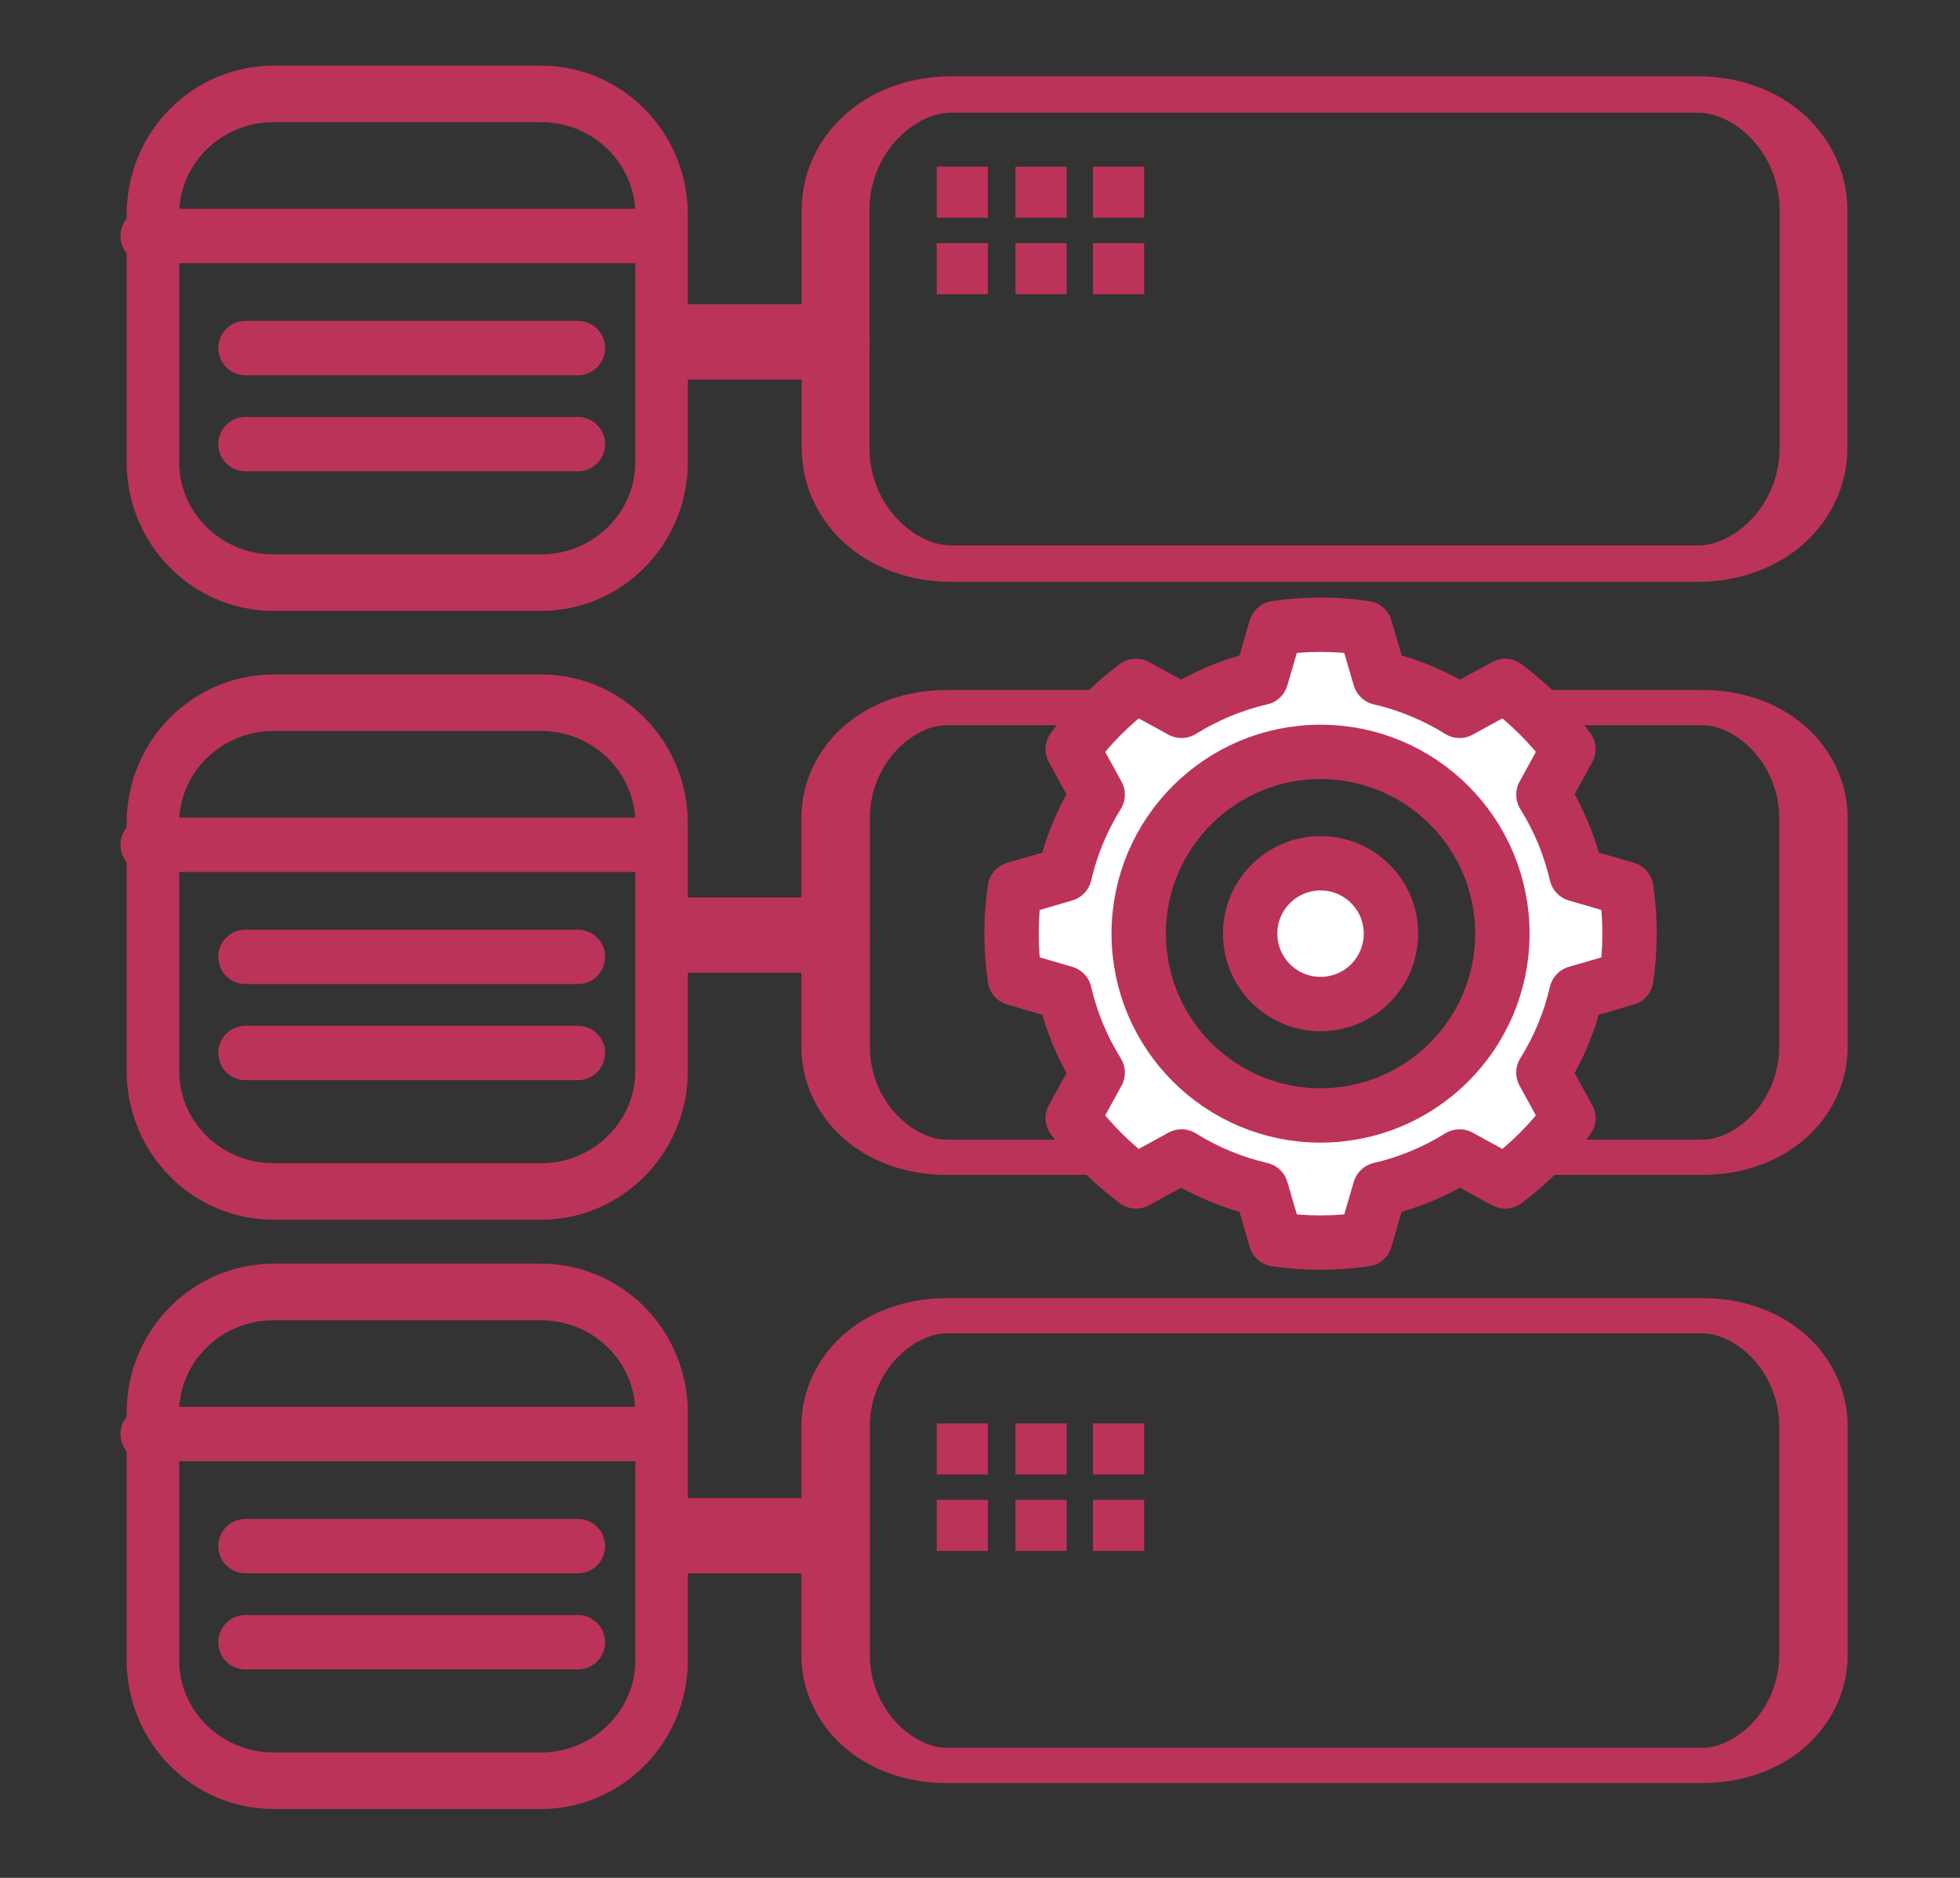 <?xml version="1.0" encoding="UTF-8" standalone="no"?>
<!DOCTYPE svg PUBLIC "-//W3C//DTD SVG 1.1//EN" "http://www.w3.org/Graphics/SVG/1.1/DTD/svg11.dtd">
<svg width="100%" height="100%" viewBox="0 0 72 69" version="1.1" xmlns="http://www.w3.org/2000/svg" xmlns:xlink="http://www.w3.org/1999/xlink" xml:space="preserve" xmlns:serif="http://www.serif.com/" style="fill-rule:evenodd;clip-rule:evenodd;stroke-linecap:round;stroke-linejoin:round;stroke-miterlimit:1.5;">
    <rect x="0" y="0" width="72" height="69" fill="#333333" stroke="none"/>
    <g transform="matrix(0.939,0,0,0.939,-412.553,-550.703)">
        <g transform="matrix(0.815,0,0,0.815,-65.63,140.533)">
            <circle cx="683" cy="592" r="3.379" style="fill:white;stroke:rgb(188,51,89);stroke-width:2.61px;"/>
        </g>
        <g transform="matrix(0.765,0,0,0.765,104.706,138.824)">
            <g transform="matrix(1.786,0,0,0.96,-632.5,62.96)">
                <path d="M651,555.165C651,551.762 649.515,549 647.686,549L626.314,549C624.485,549 623,551.762 623,555.165L623,567.835C623,571.238 624.485,574 626.314,574L647.686,574C649.515,574 651,571.238 651,567.835L651,555.165Z" style="fill:none;stroke:rgb(188,51,89);stroke-width:1.94px;"/>
            </g>
            <g transform="matrix(1.786,0,0,0.92,-632.5,116.284)">
                <path d="M651,555.165C651,551.762 649.577,549 647.824,549L626.176,549C624.423,549 623,551.762 623,555.165L623,567.835C623,571.238 624.423,574 626.176,574L647.824,574C649.577,574 651,571.238 651,567.835L651,555.165Z" style="fill:none;stroke:rgb(188,51,89);stroke-width:1.96px;"/>
            </g>
            <g transform="matrix(1,0,0,1,-179,41)">
                <path d="M651,592L659,592" style="fill:none;stroke:rgb(188,51,89);stroke-width:3.85px;"/>
            </g>
            <g transform="matrix(1,0,0,1,-179,71.724)">
                <path d="M651,592L659,592" style="fill:none;stroke:rgb(188,51,89);stroke-width:3.85px;"/>
            </g>
            <g transform="matrix(1,0,0,1,-179,10.66)">
                <path d="M651,592L659,592" style="fill:none;stroke:rgb(188,51,89);stroke-width:3.85px;"/>
            </g>
            <g transform="matrix(1.786,0,0,0.92,-632.5,147.392)">
                <path d="M651,555.165C651,551.762 649.577,549 647.824,549L626.176,549C624.423,549 623,551.762 623,555.165L623,567.835C623,571.238 624.423,574 626.176,574L647.824,574C649.577,574 651,571.238 651,567.835L651,555.165Z" style="fill:none;stroke:rgb(188,51,89);stroke-width:1.96px;"/>
            </g>
            <g transform="matrix(1,0,0,1,-179,102.255)">
                <g transform="matrix(0.929,0,0,1,45.5,0)">
                    <path d="M651,555.165C651,551.762 648.025,549 644.361,549L629.639,549C625.975,549 623,551.762 623,555.165L623,567.835C623,571.238 625.975,574 629.639,574L644.361,574C648.025,574 651,571.238 651,567.835L651,555.165Z" style="fill:none;stroke:rgb(188,51,89);stroke-width:2.89px;"/>
                </g>
                <path d="M624,556.268L650,556.268" style="fill:none;stroke:rgb(188,51,89);stroke-width:2.78px;"/>
                <path d="M629,562L646,562" style="fill:none;stroke:rgb(188,51,89);stroke-width:2.78px;"/>
                <g transform="matrix(1,0,0,1,0,4.916)">
                    <path d="M629,562L646,562" style="fill:none;stroke:rgb(188,51,89);stroke-width:2.78px;"/>
                </g>
            </g>
            <g transform="matrix(1,0,0,1,-179,72.114)">
                <g transform="matrix(0.929,0,0,1,45.5,0)">
                    <path d="M651,555.165C651,551.762 648.025,549 644.361,549L629.639,549C625.975,549 623,551.762 623,555.165L623,567.835C623,571.238 625.975,574 629.639,574L644.361,574C648.025,574 651,571.238 651,567.835L651,555.165Z" style="fill:none;stroke:rgb(188,51,89);stroke-width:2.89px;"/>
                </g>
                <path d="M624,556.268L650,556.268" style="fill:none;stroke:rgb(188,51,89);stroke-width:2.78px;"/>
                <path d="M629,562L646,562" style="fill:none;stroke:rgb(188,51,89);stroke-width:2.78px;"/>
                <g transform="matrix(1,0,0,1,0,4.916)">
                    <path d="M629,562L646,562" style="fill:none;stroke:rgb(188,51,89);stroke-width:2.78px;"/>
                </g>
            </g>
            <g transform="matrix(1,0,0,1,-179,40.972)">
                <g transform="matrix(0.929,0,0,1,45.5,0)">
                    <path d="M651,555.165C651,551.762 648.025,549 644.361,549L629.639,549C625.975,549 623,551.762 623,555.165L623,567.835C623,571.238 625.975,574 629.639,574L644.361,574C648.025,574 651,571.238 651,567.835L651,555.165Z" style="fill:none;stroke:rgb(188,51,89);stroke-width:2.89px;"/>
                </g>
                <path d="M624,556.268L650,556.268" style="fill:none;stroke:rgb(188,51,89);stroke-width:2.78px;"/>
                <path d="M629,562L646,562" style="fill:none;stroke:rgb(188,51,89);stroke-width:2.78px;"/>
                <g transform="matrix(1,0,0,1,0,4.916)">
                    <path d="M629,562L646,562" style="fill:none;stroke:rgb(188,51,89);stroke-width:2.78px;"/>
                </g>
            </g>
        </g>
        <g>
            <rect x="476" y="593" width="2" height="2" style="fill:rgb(188,51,89);"/>
            <g transform="matrix(1,0,0,1,0,2.991)">
                <rect x="476" y="593" width="2" height="2" style="fill:rgb(188,51,89);"/>
            </g>
            <g transform="matrix(1,0,0,1,3.079,0)">
                <rect x="476" y="593" width="2" height="2" style="fill:rgb(188,51,89);"/>
            </g>
            <g transform="matrix(1,0,0,1,3.079,2.991)">
                <rect x="476" y="593" width="2" height="2" style="fill:rgb(188,51,89);"/>
            </g>
            <g transform="matrix(1,0,0,1,6.113,0)">
                <rect x="476" y="593" width="2" height="2" style="fill:rgb(188,51,89);"/>
            </g>
            <g transform="matrix(1,0,0,1,6.113,2.991)">
                <rect x="476" y="593" width="2" height="2" style="fill:rgb(188,51,89);"/>
            </g>
        </g>
        <g transform="matrix(1,0,0,1,0,49.177)">
            <rect x="476" y="593" width="2" height="2" style="fill:rgb(188,51,89);"/>
            <g transform="matrix(1,0,0,1,0,2.991)">
                <rect x="476" y="593" width="2" height="2" style="fill:rgb(188,51,89);"/>
            </g>
            <g transform="matrix(1,0,0,1,3.079,0)">
                <rect x="476" y="593" width="2" height="2" style="fill:rgb(188,51,89);"/>
            </g>
            <g transform="matrix(1,0,0,1,3.079,2.991)">
                <rect x="476" y="593" width="2" height="2" style="fill:rgb(188,51,89);"/>
            </g>
            <g transform="matrix(1,0,0,1,6.113,0)">
                <rect x="476" y="593" width="2" height="2" style="fill:rgb(188,51,89);"/>
            </g>
            <g transform="matrix(1,0,0,1,6.113,2.991)">
                <rect x="476" y="593" width="2" height="2" style="fill:rgb(188,51,89);"/>
            </g>
        </g>
        <g transform="matrix(0.815,0,0,0.815,-65.63,140.533)">
            <path d="M685.148,577.324C683.723,577.115 682.277,577.115 680.852,577.324L680.153,579.718C678.8,580.031 677.507,580.567 676.328,581.302L674.141,580.104C672.986,580.963 671.963,581.986 671.104,583.141L672.302,585.328C671.567,586.507 671.031,587.8 670.718,589.153L668.324,589.852C668.115,591.277 668.115,592.723 668.324,594.148L670.718,594.847C671.031,596.2 671.567,597.493 672.302,598.672L671.104,600.859C671.963,602.014 672.986,603.037 674.141,603.896L676.328,602.698C677.507,603.433 678.8,603.969 680.153,604.282L680.852,606.676C682.277,606.885 683.723,606.885 685.148,606.676L685.847,604.282C687.2,603.969 688.493,603.433 689.672,602.698L691.859,603.896C693.014,603.037 694.037,602.014 694.896,600.859L693.698,598.672C694.433,597.493 694.969,596.2 695.282,594.847L697.676,594.148C697.885,592.723 697.885,591.277 697.676,589.852L695.282,589.153C694.969,587.8 694.433,586.507 693.698,585.328L694.896,583.141C694.037,581.986 693.014,580.963 691.859,580.104L689.672,581.302C688.493,580.567 687.2,580.031 685.847,579.718L685.148,577.324ZM683,583.272C687.817,583.272 691.728,587.183 691.728,592C691.728,596.817 687.817,600.728 683,600.728C678.183,600.728 674.272,596.817 674.272,592C674.272,587.183 678.183,583.272 683,583.272Z" style="fill:white;stroke:rgb(188,51,89);stroke-width:2.61px;"/>
        </g>
    </g>
</svg>

